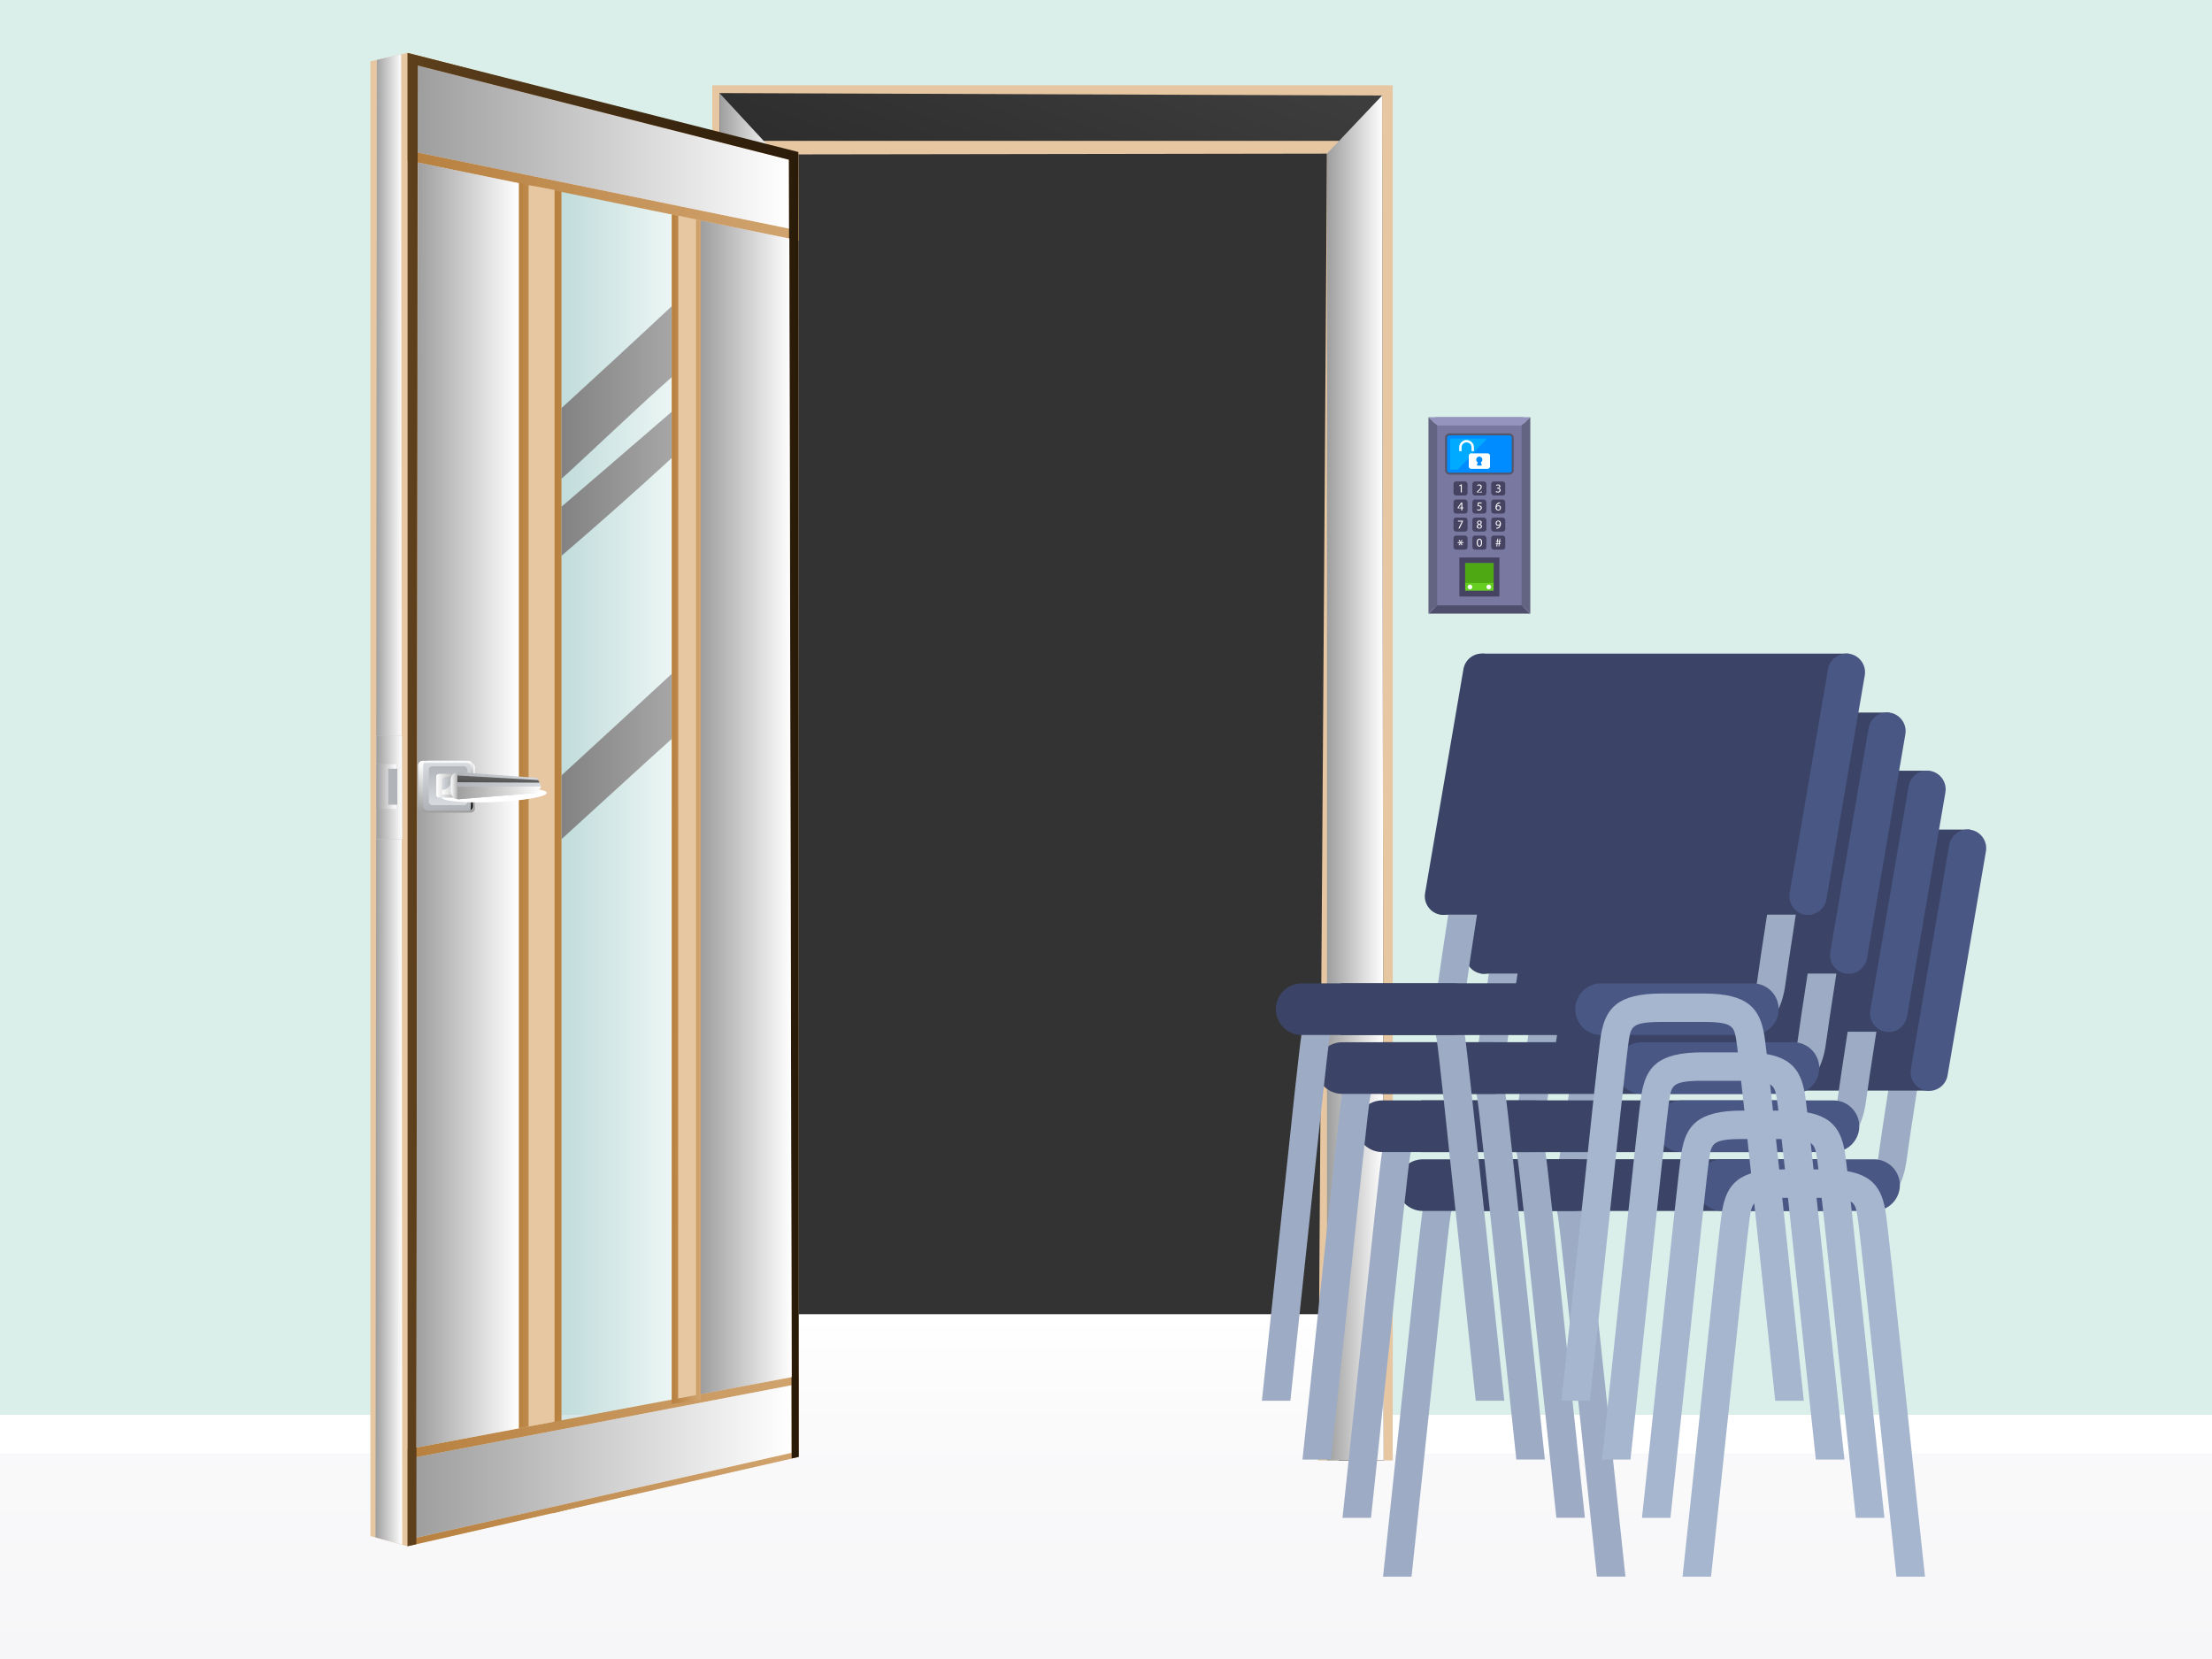 <svg xmlns="http://www.w3.org/2000/svg" xmlns:xlink="http://www.w3.org/1999/xlink" viewBox="0 0 400 300"><rect x="0" y="0" width="400" height="300" fill="#333333" stroke="none"/><defs><style>.cls-1{fill:#a5b6ce}.cls-1,.cls-14,.cls-18,.cls-20,.cls-26,.cls-35,.cls-37,.cls-51{stroke-width:0}.cls-14{fill:#9dabc4}.cls-18{fill:#464362}.cls-20{fill:#495784}.cls-26{fill:#fff}.cls-35{fill:#636382}.cls-37{fill:#3b4466}.cls-51{fill:#e6c7a2}</style><linearGradient id="Namnlös_övertoning_8" x1="200" y1="237.65" x2="200" y2="300" gradientUnits="userSpaceOnUse"><stop offset="0" stop-color="#fff"/><stop offset=".32" stop-color="#fafafb"/><stop offset="1" stop-color="#f6f6f8"/></linearGradient><linearGradient id="linear-gradient" x1="-185.15" y1="-509.1" x2="76.47" y2="180.08" gradientTransform="matrix(-1 0 0 1 251.59 0)" gradientUnits="userSpaceOnUse"><stop offset="0" stop-color="#fff"/><stop offset="1"/></linearGradient><linearGradient id="linear-gradient-2" x1="111.36" y1="140.19" x2="121.49" y2="140.19" gradientTransform="matrix(-1 0 0 1 251.59 0)" gradientUnits="userSpaceOnUse"><stop offset="0" stop-color="#fff"/><stop offset="1" stop-color="#9e9e9e"/></linearGradient><linearGradient id="linear-gradient-3" x1="1.37" y1="140.69" x2="11.63" y2="140.69" xlink:href="#linear-gradient-2"/><linearGradient id="linear-gradient-4" x1="178.86" y1="144.58" x2="183.68" y2="144.58" xlink:href="#linear-gradient-2"/><linearGradient id="linear-gradient-5" x1="128.41" y1="145" x2="151.63" y2="145" gradientTransform="matrix(-1 0 0 1 251.59 0)" gradientUnits="userSpaceOnUse"><stop offset="0" stop-color="#d1a46f"/><stop offset="1" stop-color="#b7803f"/></linearGradient><linearGradient id="linear-gradient-6" x1="129.56" y1="145.49" x2="150.25" y2="145.49" gradientTransform="matrix(-1 0 0 1 251.59 0)" gradientUnits="userSpaceOnUse"><stop offset="0" stop-color="#fff"/><stop offset="1" stop-color="#a6cacc"/></linearGradient><linearGradient id="linear-gradient-7" x1="80.74" y1="70.96" x2="222.55" y2="70.96" xlink:href="#linear-gradient"/><linearGradient id="linear-gradient-8" x1="80.74" y1="87.47" x2="222.55" y2="87.47" xlink:href="#linear-gradient"/><linearGradient id="linear-gradient-9" x1="80.74" y1="136.79" x2="222.55" y2="136.79" xlink:href="#linear-gradient"/><linearGradient id="linear-gradient-10" x1="107.15" y1="264.19" x2="177.89" y2="264.19" xlink:href="#linear-gradient-5"/><linearGradient id="linear-gradient-11" x1="108.47" y1="264.32" x2="176.64" y2="264.32" xlink:href="#linear-gradient-2"/><linearGradient id="linear-gradient-12" x1="107.14" y1="26.53" x2="177.89" y2="26.53" xlink:href="#linear-gradient-5"/><linearGradient id="linear-gradient-13" x1="108.89" y1="26.59" x2="176.06" y2="26.59" xlink:href="#linear-gradient-2"/><linearGradient id="linear-gradient-14" x1="151.63" y1="145.66" x2="157.78" y2="145.66" xlink:href="#linear-gradient-5"/><linearGradient id="linear-gradient-15" x1="124.86" y1="146.35" x2="130.09" y2="146.35" xlink:href="#linear-gradient-5"/><linearGradient id="linear-gradient-16" x1="107.15" y1="144.58" x2="177.89" y2="144.58" gradientTransform="matrix(-1 0 0 1 251.59 0)" gradientUnits="userSpaceOnUse"><stop offset="0" stop-color="#2a1b09"/><stop offset="1" stop-color="#5e401c"/></linearGradient><linearGradient id="linear-gradient-17" x1="157.78" y1="145.58" x2="176.28" y2="145.58" xlink:href="#linear-gradient-2"/><linearGradient id="linear-gradient-18" x1="108.43" y1="145.99" x2="124.86" y2="145.99" xlink:href="#linear-gradient-2"/><linearGradient id="linear-gradient-19" x1="2139.71" y1="142.43" x2="2144.34" y2="142.43" gradientTransform="translate(-2071.61)" gradientUnits="userSpaceOnUse"><stop offset="0" stop-color="#d8dce0"/><stop offset="1" stop-color="#b0b4b9"/></linearGradient><linearGradient id="linear-gradient-20" x1="2139.71" y1="142.43" x2="2144.34" y2="142.43" gradientTransform="translate(-2071.61)" gradientUnits="userSpaceOnUse"><stop offset="0" stop-color="#9e9e9e"/><stop offset="1" stop-color="#fff"/></linearGradient><linearGradient id="linear-gradient-21" x1="2139.73" y1="142.22" x2="2143.23" y2="142.22" gradientTransform="translate(-2071.61)" gradientUnits="userSpaceOnUse"><stop offset="0" stop-color="#b0b4b9"/><stop offset="1" stop-color="#d8dce0"/></linearGradient><linearGradient id="linear-gradient-22" x1="2139.73" y1="142.22" x2="2143.23" y2="142.22" xlink:href="#linear-gradient-20"/><linearGradient id="linear-gradient-23" x1="2147.22" y1="142.08" x2="2156.22" y2="142.08" xlink:href="#linear-gradient-21"/><linearGradient id="linear-gradient-24" x1="2151.72" y1="137.58" x2="2151.72" y2="146.75" gradientTransform="translate(-2071.61)" xlink:href="#linear-gradient-2"/><linearGradient id="linear-gradient-25" x1="2152.56" y1="137.92" x2="2152.56" y2="146.95" gradientTransform="translate(-2071.61)" xlink:href="#linear-gradient-2"/><linearGradient id="linear-gradient-26" x1="-34.44" y1="137.54" x2="-34.44" y2="146.58" gradientTransform="matrix(-1 0 0 1 46.59 0)" xlink:href="#linear-gradient-19"/><linearGradient id="linear-gradient-27" x1="-34.48" y1="137.54" x2="-34.48" y2="146.49" gradientTransform="matrix(-1 0 0 1 46.59 0)" xlink:href="#linear-gradient"/><linearGradient id="linear-gradient-28" x1="2152.64" y1="138.44" x2="2152.64" y2="145.49" xlink:href="#linear-gradient-21"/><radialGradient id="radial-gradient" cx="-942.98" cy="844.76" fx="-942.98" fy="844.76" r="2.24" gradientTransform="matrix(-.024 -.559 4.256 -.183 -3528.96 -232.63)" gradientUnits="userSpaceOnUse"><stop offset="0" stop-color="#c4c4c4"/><stop offset=".19" stop-color="#d7d7d7"/><stop offset=".48" stop-color="#ededed"/><stop offset=".75" stop-color="#fafafa"/><stop offset="1" stop-color="#fff"/></radialGradient><linearGradient id="linear-gradient-29" x1="2150.49" y1="142.08" x2="2154.78" y2="142.08" gradientTransform="translate(-2071.61)" xlink:href="#linear-gradient-2"/><linearGradient id="linear-gradient-30" x1="2151.45" y1="142.08" x2="2153.16" y2="142.08" xlink:href="#linear-gradient-19"/><linearGradient id="linear-gradient-31" x1="2151.54" y1="142.08" x2="2155.68" y2="142.08" gradientTransform="translate(-2071.61)" xlink:href="#linear-gradient-2"/><linearGradient id="linear-gradient-32" x1="2150.37" y1="138.49" x2="2165.57" y2="152.38" gradientTransform="translate(-2071.61)" xlink:href="#linear-gradient"/><linearGradient id="linear-gradient-33" x1="2153.13" y1="142.08" x2="2154.67" y2="142.08" xlink:href="#linear-gradient-19"/><linearGradient id="linear-gradient-34" x1="2153.13" y1="142.08" x2="2154.67" y2="142.08" gradientTransform="translate(-2071.61)" xlink:href="#linear-gradient-2"/><linearGradient id="linear-gradient-35" x1="2154.31" y1="142.08" x2="2169.45" y2="142.08" xlink:href="#linear-gradient-21"/><linearGradient id="linear-gradient-36" x1="2154.31" y1="143.37" x2="2169.45" y2="143.37" xlink:href="#linear-gradient-20"/><linearGradient id="linear-gradient-37" x1="2162.5" y1="129.01" x2="2161.31" y2="147.76" gradientTransform="translate(-2071.61)" xlink:href="#linear-gradient"/></defs><g style="isolation:isolate"><path fill="url(#Namnlös_övertoning_8)" stroke-width="0" d="M0 237.65h400V300H0z" id="Golv"/><g id="Vägg"><path fill="#daeeea" stroke-width="0" d="M0 0v262.94h140.23V25.47h103.64v237.47H400V0H0z"/><path class="cls-26" d="M0 255.84h143.16v7.1H0zM251.13 255.84H400v7.1H251.13z"/></g><g id="Lager_1"><path class="cls-51" d="M251.85 15.42V264.1h-13.5l1.61-236.32-99.73.15 1.21 235.66-12.64-.06V15.42h123.05z"/><path style="mix-blend-mode:screen" fill="url(#linear-gradient)" stroke-width="0" d="M250.22 264.1l-.29-246.83-119.83-.44.5 246.7h7.5V25.47h104V264.1h8.12z"/><path style="mix-blend-mode:color-burn" fill="url(#linear-gradient-2)" stroke-width="0" d="M130.1 16.83l10.13 10.95-.07 235.78-9.56-.03-.5-246.7z"/><path style="mix-blend-mode:color-burn" fill="url(#linear-gradient-3)" stroke-width="0" d="M249.93 17.27l-9.97 10.51V264.1h10.26l-.29-246.83z"/><path fill="#dbd5d1" stroke-width="0" d="M73.7 9.57L67 11.09v266.66l6.7 1.85V9.57z"/><path class="cls-51" d="M73.7 9.57L67 11.09v266.66l6.7 1.85V9.57z"/><path style="mix-blend-mode:color-burn" fill="url(#linear-gradient-4)" stroke-width="0" d="M72.54 9.83l-4.39 1L67.91 278l4.82 1.33-.19-269.5z"/><path class="cls-51" d="M73.7 9.57V279.6l70.74-16.15-.07-235.63L73.7 9.57zm27.84 13.17l19.95 5.67v234.82l-19.95 5.02V22.74z"/><path d="M99.96 16.35v257.3l23.22-5.82V22.29l-23.22-5.94zm1.58 6.39l19.95 5.67v234.82l-19.95 5.02V22.74z" fill="url(#linear-gradient-5)" stroke-width="0"/><path fill="url(#linear-gradient-6)" opacity=".5" stroke-width="0" d="M101.54 22.74v245.51l19.95-5.02V28.41l-19.95-5.67z"/><path d="M121.49 68.2V55.35c-6.61 6.19-13.27 12.33-19.95 18.44v12.78c2.04-1.75 15.35-14.4 19.95-18.38z" style="mix-blend-mode:screen" fill="url(#linear-gradient-7)" stroke-width="0"/><path d="M121.49 82.8v-8.36c-6.64 5.73-13.29 11.47-19.95 17.18v8.88a761.41 761.41 0 0 0 19.95-17.7z" style="mix-blend-mode:screen" fill="url(#linear-gradient-8)" stroke-width="0"/><path d="M121.49 133.6v-11.77c-6.63 6.15-13.28 12.27-19.95 18.38v11.54c4.05-3.68 17.36-15.87 19.95-18.15z" style="mix-blend-mode:screen" fill="url(#linear-gradient-9)" stroke-width="0"/><path fill="url(#linear-gradient-10)" stroke-width="0" d="M73.7 279.6v-17.53l70.74-13.3v14.68L73.7 279.6z"/><path class="cls-51" d="M74.98 278.14v-14.57l68.18-13.07v12.21l-68.18 15.43z"/><path style="mix-blend-mode:color-burn" fill="url(#linear-gradient-11)" stroke-width="0" d="M74.95 278.14v-14.57l68.17-13.07v12.21l-68.17 15.43z"/><path fill="url(#linear-gradient-12)" stroke-width="0" d="M144.37 27.82l.08 15.67L73.7 29.01V9.57l70.67 18.25z"/><path class="cls-51" d="M142.66 28.88l.04 12.46-67.17-13.76.01-15.74 67.12 17.04z"/><path style="mix-blend-mode:color-burn" fill="url(#linear-gradient-13)" stroke-width="0" d="M142.66 28.88l.04 12.46-67.17-13.76.01-15.74 67.12 17.04z"/><path fill="url(#linear-gradient-14)" stroke-width="0" d="M99.96 34.38v222.75l-6.15 1.16V33.03l6.15 1.35z"/><path class="cls-51" d="M100.28 34.34v222.73l-4.69.89V33.49l4.69.85z"/><path fill="url(#linear-gradient-15)" stroke-width="0" d="M126.73 39.87v213.27l-5.24.74V38.82l5.24 1.05z"/><path class="cls-51" d="M125.87 39.69v212.59l-3.24.61.03-213.89 3.21.69z"/><path style="mix-blend-mode:screen" fill="url(#linear-gradient-16)" stroke-width="0" d="M73.7 279.6l1.59-.36.25-267.4 67.12 17.04.5 234.86 1.28-.29-.07-235.96L73.7 9.57V279.6z"/><path style="mix-blend-mode:color-burn" fill="url(#linear-gradient-17)" stroke-width="0" d="M93.81 33.13v225.16l-18.5 3.48.26-232.38 18.24 3.74z"/><path style="mix-blend-mode:color-burn" fill="url(#linear-gradient-18)" stroke-width="0" d="M142.74 43.14l-16.01-3.27v212.24l16.43-3.09-.42-205.88z"/><path fill="url(#linear-gradient-19)" stroke-width="0" d="M68.11 133.09h4.57l.05 18.68h-4.62v-18.68z"/><path style="mix-blend-mode:multiply" fill="url(#linear-gradient-20)" stroke-width="0" d="M68.11 133.09h4.57l.05 18.68h-4.62v-18.68z"/><path fill="url(#linear-gradient-21)" stroke-width="0" d="M68.11 138.19h3.52v8.07h-3.52z"/><path style="mix-blend-mode:multiply" fill="url(#linear-gradient-22)" stroke-width="0" d="M68.11 138.19h3.52v8.07h-3.52z"/><path style="mix-blend-mode:multiply" fill="#b0b4b9" stroke-width="0" d="M70.2 139.01h1.64v6.51H70.2z"/><rect x="75.61" y="137.58" width="9" height="9" rx=".81" ry=".81" fill="#b0b4b9" stroke-width="0"/><rect x="75.61" y="137.58" width="9" height="9" rx=".81" ry=".81" fill="url(#linear-gradient-23)" stroke-width="0"/><rect x="75.61" y="137.58" width="9" height="9" rx=".81" ry=".81" style="mix-blend-mode:multiply" fill="url(#linear-gradient-24)" stroke-width="0"/><path d="M85.09 137.96H76.8c-.45 0-.81.36-.81.81v7.37c0 .45.36.81.81.81H85.09c.45 0 .81-.36.81-.81v-7.37c0-.45-.36-.81-.81-.81z" style="mix-blend-mode:color-burn" fill="url(#linear-gradient-25)" stroke-width="0"/><rect x="76.53" y="137.58" width="9" height="9" rx=".81" ry=".81" fill="url(#linear-gradient-26)" stroke-width="0"/><path d="M85.15 146.14v-7.37c0-.45-.36-.81-.81-.81h-7.37c-.13 0-.25.03-.35.08.13-.27.41-.46.73-.46h7.37c.45 0 .81.36.81.81v7.37c0 .32-.19.6-.46.73.05-.11.08-.23.08-.35z" style="mix-blend-mode:screen" fill="url(#linear-gradient-27)" stroke-width="0"/><rect x="77.54" y="138.59" width="6.99" height="6.99" rx=".61" ry=".61" fill="url(#linear-gradient-28)" stroke-width="0"/><path d="M89.3 142.52c5.26-.23 9.54.15 9.57.85.03.7-4.21 1.44-9.46 1.67-5.26.23-9.54-.15-9.57-.85-.03-.7 4.21-1.44 9.46-1.67z" style="mix-blend-mode:multiply" fill="url(#radial-gradient)" stroke-width="0"/><rect x="78.89" y="139.94" width="4.29" height="4.29" rx=".47" ry=".47" style="mix-blend-mode:color-burn" fill="url(#linear-gradient-29)" stroke-width="0"/><rect x="79.94" y="140.47" width="4.13" height="3.22" rx=".67" ry=".67" fill="url(#linear-gradient-30)" stroke-width="0"/><path d="M83.82 143.69h-3.63c-.14 0-.25-.11-.25-.25v-.59c1.4-.03 1.81-1.56 1.98-2.37h1.9c.14 0 .25.11.25.25v2.71c0 .14-.11.25-.25.25z" style="mix-blend-mode:multiply" fill="url(#linear-gradient-31)" stroke-width="0"/><path d="M82.85 139.65h.22v4.86h-.22c-.73 0-1.32-.59-1.32-1.32v-2.22c0-.73.59-1.32 1.32-1.32z" fill="url(#linear-gradient-32)" stroke-width="0"/><path d="M82.85 139.65h.22v4.86h-.22c-.73 0-1.32-.59-1.32-1.32v-2.22c0-.73.59-1.32 1.32-1.32z" fill="url(#linear-gradient-33)" stroke-width="0"/><path d="M82.85 139.65h.22v4.86h-.22c-.73 0-1.32-.59-1.32-1.32v-2.22c0-.73.59-1.32 1.32-1.32z" style="mix-blend-mode:multiply" fill="url(#linear-gradient-34)" stroke-width="0"/><path d="M82.72 140.02l-.02 4.11c0 .22.19.39.41.37l13.63-1.1c.11 0 .21-.06.27-.13l.74-.87c.1-.11.12-.27.05-.4l-.58-1.14a.401.401 0 0 0-.33-.21l-13.77-1.01c-.22-.01-.41.16-.41.37z" fill="url(#linear-gradient-35)" stroke-width="0"/><path d="M82.71 142.25v1.9c-.01.21.17.38.39.37l13.65-1.1c.1 0 .2-.05.26-.13l.76-.89s.08-.15.07-.17l-15.13.03z" style="mix-blend-mode:multiply" fill="url(#linear-gradient-36)" stroke-width="0"/><path style="mix-blend-mode:screen" fill="url(#linear-gradient-37)" stroke-width="0" d="M82.72 140.23l-.01 1.22 14.85.08-.24-.47-14.6-.83z"/><path class="cls-14" d="M250.08 285.11h5.17c1.01-9.45 2.07-19.46 3.05-28.74 1.88-17.81 3.66-34.64 4-36.57.41-2.33.56-3.2 5.93-3.2h7.56c5.36 0 5.51.87 5.92 3.2.34 1.93 2.12 18.73 4 36.52.98 9.3 2.04 19.32 3.06 28.78h5.16c-1.03-9.62-2.11-19.85-3.11-29.32-2.28-21.56-3.7-34.88-4.04-36.88-.83-4.72-2.9-7.44-10.98-7.44h-7.56c-8.09 0-10.15 2.73-10.98 7.44-.35 2-1.77 15.33-4.05 36.92-1 9.46-2.08 19.67-3.11 29.28zM343.3 214.71c.73-1.37 1.22-3.03 1.47-4.93 1.05-8.05 8.84-56.43 8.92-56.92l-5.07-.82c-.32 1.99-7.88 48.95-8.94 57.07-.17 1.29-.48 2.37-.91 3.19l4.54 2.41z"/><path class="cls-14" d="M285.65 214.71c.73-1.37 1.22-3.03 1.47-4.93 1.05-8.05 8.84-56.43 8.92-56.92l-5.07-.82c-.32 1.99-7.88 48.95-8.94 57.07-.17 1.29-.48 2.37-.91 3.19l4.54 2.41z"/><path class="cls-37" transform="rotate(180 297.715 214.305)" d="M264.37 209.63h66.69v9.36h-66.69z"/><path class="cls-37" d="M282.36 197.22c1.83.31 3.58-.93 3.89-2.75l6.94-40.53c.31-1.83-.93-3.58-2.75-3.89-1.83-.31-3.58.93-3.89 2.75l-6.94 40.53c-.31 1.83.93 3.58 2.75 3.89z"/><path class="cls-37" d="M289.9 150.02h66.36l-7.41 47.2h-66.46l7.51-47.2z"/><path class="cls-20" d="M338.89 209.64h-27.44c-2.57 0-4.67 2.1-4.67 4.67s2.1 4.67 4.67 4.67h27.44c2.57 0 4.67-2.1 4.67-4.67s-2.1-4.67-4.67-4.67z"/><path class="cls-1" d="M304.24 285.11h5.17c1.01-9.46 2.08-19.48 3.06-28.78 1.88-17.79 3.66-34.59 4-36.52.4-2.33.56-3.2 5.92-3.2h7.56c5.36 0 5.51.87 5.92 3.2.34 1.93 2.12 18.73 4 36.52.98 9.3 2.04 19.32 3.06 28.78h5.17c-1.04-9.62-2.12-19.85-3.12-29.32-2.28-21.56-3.69-34.88-4.04-36.88-.83-4.72-2.89-7.44-10.98-7.44h-7.56c-8.09 0-10.15 2.73-10.98 7.44-.35 2-1.77 15.31-4.04 36.88-1 9.47-2.08 19.7-3.12 29.32z"/><path class="cls-37" d="M284.73 209.64h-27.44c-2.57 0-4.67 2.1-4.67 4.67s2.1 4.67 4.67 4.67h27.44c2.57 0 4.67-2.1 4.67-4.67s-2.1-4.67-4.67-4.67z"/><path class="cls-20" d="M348.29 197.22c1.83.31 3.58-.93 3.89-2.75l6.94-40.53c.31-1.83-.93-3.58-2.75-3.89-1.83-.31-3.58.93-3.89 2.75l-6.94 40.53c-.31 1.83.93 3.58 2.75 3.89z"/><path class="cls-14" d="M242.75 274.47h5.17c1.01-9.45 2.07-19.46 3.05-28.74 1.88-17.81 3.66-34.64 4-36.57.41-2.33.56-3.2 5.93-3.2h7.56c5.36 0 5.51.87 5.92 3.2.34 1.93 2.12 18.73 4 36.52.98 9.3 2.04 19.32 3.06 28.78h5.16c-1.03-9.62-2.11-19.85-3.11-29.32-2.28-21.56-3.7-34.88-4.04-36.88-.83-4.72-2.9-7.44-10.98-7.44h-7.56c-8.09 0-10.15 2.73-10.98 7.44-.35 2-1.77 15.33-4.05 36.92-1 9.46-2.08 19.67-3.11 29.28zM335.96 204.06c.73-1.37 1.22-3.03 1.47-4.93 1.05-8.05 8.84-56.43 8.92-56.92l-5.07-.82c-.32 1.99-7.88 48.95-8.94 57.07-.17 1.29-.48 2.37-.91 3.19l4.54 2.41z"/><path class="cls-14" d="M278.31 204.06c.73-1.37 1.22-3.03 1.47-4.93 1.05-8.05 8.84-56.43 8.92-56.92l-5.07-.82c-.32 1.99-7.88 48.95-8.94 57.07-.17 1.29-.48 2.37-.91 3.19l4.54 2.41z"/><path class="cls-37" transform="rotate(180 290.375 203.66)" d="M257.03 198.98h66.69v9.36h-66.69z"/><path class="cls-37" d="M275.02 186.57c1.83.31 3.58-.93 3.89-2.75l6.94-40.53c.31-1.83-.93-3.58-2.75-3.89-1.83-.31-3.58.93-3.89 2.75l-6.94 40.53c-.31 1.83.93 3.58 2.75 3.89z"/><path class="cls-37" d="M282.56 139.37h66.36l-7.4 47.2h-66.47l7.51-47.2z"/><path class="cls-20" d="M331.55 198.99h-27.44c-2.57 0-4.67 2.1-4.67 4.67s2.1 4.67 4.67 4.67h27.44c2.57 0 4.67-2.1 4.67-4.67s-2.1-4.67-4.67-4.67z"/><path class="cls-1" d="M296.9 274.47h5.17c1.01-9.46 2.08-19.48 3.06-28.78 1.88-17.79 3.66-34.59 4-36.52.4-2.33.56-3.2 5.92-3.2h7.56c5.36 0 5.51.87 5.92 3.2.34 1.93 2.12 18.73 4 36.52.98 9.3 2.04 19.32 3.06 28.78h5.17c-1.04-9.62-2.12-19.85-3.12-29.32-2.28-21.56-3.69-34.88-4.04-36.88-.83-4.72-2.89-7.44-10.98-7.44h-7.56c-8.09 0-10.15 2.73-10.98 7.44-.35 2-1.77 15.31-4.04 36.88-1 9.47-2.08 19.7-3.12 29.32z"/><path class="cls-37" d="M277.39 198.99h-27.44c-2.57 0-4.67 2.1-4.67 4.67s2.1 4.67 4.67 4.67h27.44c2.57 0 4.67-2.1 4.67-4.67s-2.1-4.67-4.67-4.67z"/><path class="cls-20" d="M340.96 186.57c1.83.31 3.58-.93 3.89-2.75l6.94-40.53c.31-1.83-.93-3.58-2.75-3.89-1.83-.31-3.58.93-3.89 2.75l-6.94 40.53c-.31 1.83.93 3.58 2.75 3.89z"/><path class="cls-14" d="M235.51 263.94h5.17c1.01-9.45 2.07-19.46 3.05-28.74 1.88-17.81 3.66-34.64 4-36.57.41-2.33.56-3.2 5.93-3.2h7.56c5.36 0 5.51.87 5.92 3.2.34 1.93 2.12 18.73 4 36.52.98 9.3 2.04 19.32 3.06 28.78h5.16c-1.03-9.62-2.11-19.85-3.11-29.32-2.28-21.56-3.7-34.88-4.04-36.88-.83-4.72-2.9-7.44-10.98-7.44h-7.56c-8.09 0-10.15 2.73-10.98 7.44-.35 2-1.77 15.33-4.05 36.92-1 9.46-2.08 19.67-3.11 29.28zM328.73 193.54c.73-1.37 1.22-3.03 1.47-4.93 1.05-8.05 8.84-56.43 8.92-56.92l-5.07-.82c-.32 1.99-7.88 48.95-8.94 57.07-.17 1.29-.48 2.37-.91 3.19l4.54 2.41z"/><path class="cls-14" d="M271.08 193.54c.73-1.37 1.22-3.03 1.47-4.93 1.05-8.05 8.84-56.43 8.92-56.92l-5.07-.82c-.32 1.99-7.88 48.95-8.94 57.07-.17 1.29-.48 2.37-.91 3.19l4.54 2.41z"/><path class="cls-37" transform="rotate(180 283.14 193.14)" d="M249.79 188.46h66.69v9.36h-66.69z"/><path class="cls-37" d="M267.79 176.05c1.83.31 3.58-.93 3.89-2.75l6.94-40.53c.31-1.83-.93-3.58-2.75-3.89-1.83-.31-3.58.93-3.89 2.75l-6.94 40.53c-.31 1.83.93 3.58 2.75 3.89z"/><path class="cls-37" d="M275.33 128.85h66.36l-7.41 47.2h-66.47l7.52-47.2z"/><path class="cls-20" d="M324.31 188.47h-27.44c-2.57 0-4.67 2.1-4.67 4.67s2.1 4.67 4.67 4.67h27.44c2.57 0 4.67-2.1 4.67-4.67s-2.1-4.67-4.67-4.67z"/><path class="cls-1" d="M289.67 263.94h5.17c1.01-9.46 2.08-19.48 3.06-28.78 1.88-17.79 3.66-34.59 4-36.52.4-2.33.56-3.2 5.92-3.2h7.56c5.36 0 5.51.87 5.92 3.2.34 1.93 2.12 18.73 4 36.52.98 9.3 2.04 19.32 3.06 28.78h5.17c-1.04-9.62-2.12-19.85-3.12-29.32-2.28-21.56-3.69-34.88-4.04-36.88-.83-4.72-2.89-7.44-10.98-7.44h-7.56c-8.09 0-10.15 2.73-10.98 7.44-.35 2-1.77 15.31-4.04 36.88-1 9.47-2.08 19.7-3.12 29.32z"/><path class="cls-37" d="M270.15 188.47h-27.44c-2.57 0-4.67 2.1-4.67 4.67s2.1 4.67 4.67 4.67h27.44c2.57 0 4.67-2.1 4.67-4.67s-2.1-4.67-4.67-4.67z"/><path class="cls-20" d="M333.72 176.05c1.83.31 3.58-.93 3.89-2.75l6.94-40.53c.31-1.83-.93-3.58-2.75-3.89-1.83-.31-3.58.93-3.89 2.75l-6.94 40.53c-.31 1.83.93 3.58 2.75 3.89z"/><path class="cls-14" d="M228.17 253.3h5.17c1.01-9.45 2.07-19.46 3.05-28.74 1.88-17.81 3.66-34.64 4-36.57.41-2.33.56-3.2 5.93-3.2h7.56c5.36 0 5.51.87 5.92 3.2.34 1.93 2.12 18.73 4 36.52.98 9.3 2.04 19.32 3.06 28.78h5.16c-1.03-9.62-2.11-19.85-3.11-29.32-2.28-21.56-3.7-34.88-4.04-36.88-.83-4.72-2.9-7.44-10.98-7.44h-7.56c-8.09 0-10.15 2.73-10.98 7.44-.35 2-1.77 15.33-4.05 36.92-1 9.46-2.08 19.67-3.11 29.28zM321.39 182.89c.73-1.37 1.22-3.03 1.47-4.93 1.05-8.05 8.84-56.43 8.92-56.92l-5.07-.82c-.32 1.99-7.88 48.95-8.94 57.07-.17 1.29-.48 2.37-.91 3.19l4.54 2.41z"/><path class="cls-14" d="M263.74 182.89c.73-1.37 1.22-3.03 1.47-4.93 1.05-8.05 8.84-56.43 8.92-56.92l-5.07-.82c-.32 1.99-7.88 48.95-8.94 57.07-.17 1.29-.48 2.37-.91 3.19l4.54 2.41z"/><path class="cls-37" transform="rotate(180 275.8 182.495)" d="M242.46 177.82h66.69v9.36h-66.69z"/><path class="cls-37" d="M260.45 165.4c1.83.31 3.58-.93 3.89-2.75l6.94-40.53c.31-1.83-.93-3.58-2.75-3.89-1.83-.31-3.58.93-3.89 2.75l-6.94 40.53c-.31 1.83.93 3.58 2.75 3.89z"/><path class="cls-37" d="M267.99 118.2h66.36l-7.41 47.2h-66.46l7.51-47.2z"/><path class="cls-20" d="M316.97 177.82h-27.44c-2.57 0-4.67 2.1-4.67 4.67s2.1 4.67 4.67 4.67h27.44c2.57 0 4.67-2.1 4.67-4.67s-2.1-4.67-4.67-4.67z"/><path class="cls-1" d="M282.33 253.3h5.17c1.01-9.46 2.08-19.48 3.06-28.78 1.88-17.79 3.66-34.59 4-36.52.4-2.33.56-3.2 5.92-3.2h7.56c5.36 0 5.51.87 5.92 3.2.34 1.93 2.12 18.73 4 36.52.98 9.3 2.04 19.32 3.06 28.78h5.17c-1.04-9.62-2.12-19.85-3.12-29.32-2.28-21.56-3.69-34.88-4.04-36.88-.83-4.72-2.89-7.44-10.98-7.44h-7.56c-8.09 0-10.15 2.73-10.98 7.44-.35 2-1.77 15.31-4.04 36.88-1 9.47-2.08 19.7-3.12 29.32z"/><path class="cls-37" d="M262.82 177.82h-27.44c-2.57 0-4.67 2.1-4.67 4.67s2.1 4.67 4.67 4.67h27.44c2.57 0 4.67-2.1 4.67-4.67s-2.1-4.67-4.67-4.67z"/><path class="cls-20" d="M326.38 165.4c1.83.31 3.58-.93 3.89-2.75l6.94-40.53c.31-1.83-.93-3.58-2.75-3.89-1.83-.31-3.58.93-3.89 2.75l-6.94 40.53c-.31 1.83.93 3.58 2.75 3.89z"/><path fill="#7878a0" stroke-width="0" d="M259.49 75.45h16.06v35.08h-16.06z"/><rect x="261.49" y="78.55" width="12.06" height="7.1" rx=".6" ry=".6" fill="#008cff" stroke="#55556b" stroke-miterlimit="10" stroke-width=".36"/><path class="cls-18" d="M263.9 100.81h7.24v7.06h-7.24z"/><path fill="#65ce21" stroke-width="0" d="M264.95 101.85h5.14v4.97h-5.14z"/><path d="M268.11 75.45h-9.81l1.58 1.5h15.27l1.58-1.5h-8.62z" fill="#9494bf" stroke-width="0"/><path d="M266.93 110.97h9.81l-1.58-1.5h-15.27l-1.58 1.5h8.62z" fill="#4f4f6d" stroke-width="0"/><path class="cls-35" d="M259.88 76.95v32.52l-1.57 1.5V75.45l1.57 1.5zM275.16 76.95v32.52l1.57 1.5V75.45l-1.57 1.5z"/><rect class="cls-18" x="262.84" y="87.06" width="2.54" height="2.54" rx=".46" ry=".46"/><rect class="cls-18" x="266.25" y="87.06" width="2.54" height="2.54" rx=".46" ry=".46"/><rect class="cls-18" x="269.66" y="87.06" width="2.54" height="2.54" rx=".46" ry=".46"/><rect class="cls-18" x="262.84" y="90.33" width="2.54" height="2.54" rx=".46" ry=".46"/><rect class="cls-18" x="266.25" y="90.33" width="2.54" height="2.54" rx=".46" ry=".46"/><rect class="cls-18" x="269.66" y="90.33" width="2.54" height="2.54" rx=".46" ry=".46"/><rect class="cls-18" x="262.84" y="93.59" width="2.54" height="2.54" rx=".46" ry=".46"/><rect class="cls-18" x="266.25" y="93.59" width="2.54" height="2.54" rx=".46" ry=".46"/><rect class="cls-18" x="269.66" y="93.59" width="2.54" height="2.54" rx=".46" ry=".46"/><rect class="cls-18" x="262.84" y="96.85" width="2.54" height="2.54" rx=".46" ry=".46"/><rect class="cls-18" x="266.25" y="96.85" width="2.54" height="2.54" rx=".46" ry=".46"/><rect class="cls-18" x="269.66" y="96.85" width="2.54" height="2.54" rx=".46" ry=".46"/><path class="cls-26" d="M264.16 87.8l-.25.13-.04-.15.31-.17h.16v1.42h-.19v-1.24zM267.07 89.05v-.12c.3-.29.72-.68.68-.89.02-.32-.4-.34-.58-.16l-.06-.14c.28-.27.86-.15.83.27.02.28-.31.6-.6.87s.64 0 .64 0v.16h-.9zM270.54 88.82c.65.38.96-.52.16-.47v-.14c.69.06.45-.73-.11-.36l-.05-.14c.57-.37 1.13.27.51.56.71.23.14 1.09-.57.7l.05-.15zM264.25 92.3v-.39h-.66v-.13l.63-.9h.21v.88h.2v.15h-.2v.39h-.18zm0-.54v-.7c-.07.16-.36.54-.46.69s.46 0 .46 0zM267.93 91.04h-.54l-.05.36c1.06-.09.63 1.29-.26.83l.05-.15c.74.38.94-.71.03-.53l.09-.68h.68v.16zM271.28 91.02c-.33-.03-.62.24-.64.51.23-.31.8-.15.77.29 0 .26-.18.5-.47.5-.84-.05-.58-1.53.33-1.46v.16zm-.05.82c.03-.4-.54-.43-.59-.07-.03.48.58.57.59.07zM264.55 94.15c.09.04-.6 1.36-.62 1.42h-.2s.62-1.25.61-1.26h-.69v-.16h.89zM267.04 95.21c0-.18.11-.31.28-.38-.41-.2-.21-.72.21-.7.46 0 .57.49.18.68.48.17.3.81-.2.78-.3 0-.48-.18-.48-.38zm.76 0c0-.17-.12-.26-.31-.31-.35.08-.34.56.03.56.17 0 .28-.11.28-.25zm-.53-.71c0 .14.11.22.27.26.27-.06.31-.48-.02-.49-.16 0-.25.1-.25.23zM270.57 95.43c.32.03.6-.18.64-.52-.24.3-.78.12-.75-.28 0-.27.19-.5.48-.5.78.04.57 1.56-.36 1.46v-.16zm.07-.82c-.03.36.52.4.57.08.05-.5-.55-.59-.57-.08zM264.46 97.72l-.27.36.43-.05v.2l-.43-.05.28.35-.18.1-.17-.4-.19.41-.16-.1.27-.35-.43.05v-.2l.42.05-.27-.36.18-.1.18.4.18-.4.17.1zM268 98.11c.05.97-.99 1.01-.96.02-.04-.97 1.01-.98.96-.02zm-.77.02c-.02.79.62.75.58-.01.04-.75-.6-.78-.58.01zM270.59 98.83l.06-.43h-.18v-.13h.2l.04-.32h-.19v-.13h.21l.06-.42h.13l-.05.42h.23l.06-.42h.13l-.05.42h.18v.13h-.2l-.04.32h.19v.13h-.21l-.06.43h-.13l.06-.43h-.23l-.06.43h-.13zm.43-.56l.04-.32h-.23l-.04.32h.23z"/><path fill="#4ea814" stroke-width="0" d="M264.95 101.85h5.14v3.57h-5.14z"/><path d="M263.77 84.74l4.93-5.18c.1-.1.01-.26-.14-.26h-6.14c-.1 0-.18.07-.18.16v5.29c0 .09.08.16.18.16.29-.05 1.14.12 1.35-.16z" fill="#00abff" stroke-width="0"/><path class="cls-26" d="M269.31 82.11a.439.439 0 0 0-.31-.13h-2.96c-.12 0-.23.05-.31.13-.08.08-.13.19-.13.31v1.92a.44.44 0 0 0 .44.44H269c.1 0 .19-.03.26-.09.11-.08.18-.21.18-.35v-1.92c0-.12-.05-.23-.13-.31zm-1.37 1.92c.03.08-.03.16-.12.16h-.61c-.08 0-.14-.08-.12-.16l.14-.42c-.36-.19-.35-.68-.08-.91.02-.02.05-.04.08-.06.07-.04.15-.06.24-.07.58-.05.81.77.31 1.03l.14.42zM266.53 80.9v.68h-.43v-.68c0-.5-.4-.9-.9-.9s-.9.4-.9.9v.68h-.43v-.68c0-.73.6-1.33 1.33-1.33s1.33.6 1.33 1.33zM265.82 105.73c-.55 0-.55.83 0 .83s.54-.83 0-.83zM269.22 105.73c-.55 0-.55.83 0 .83s.54-.83 0-.83z"/></g></g></svg>